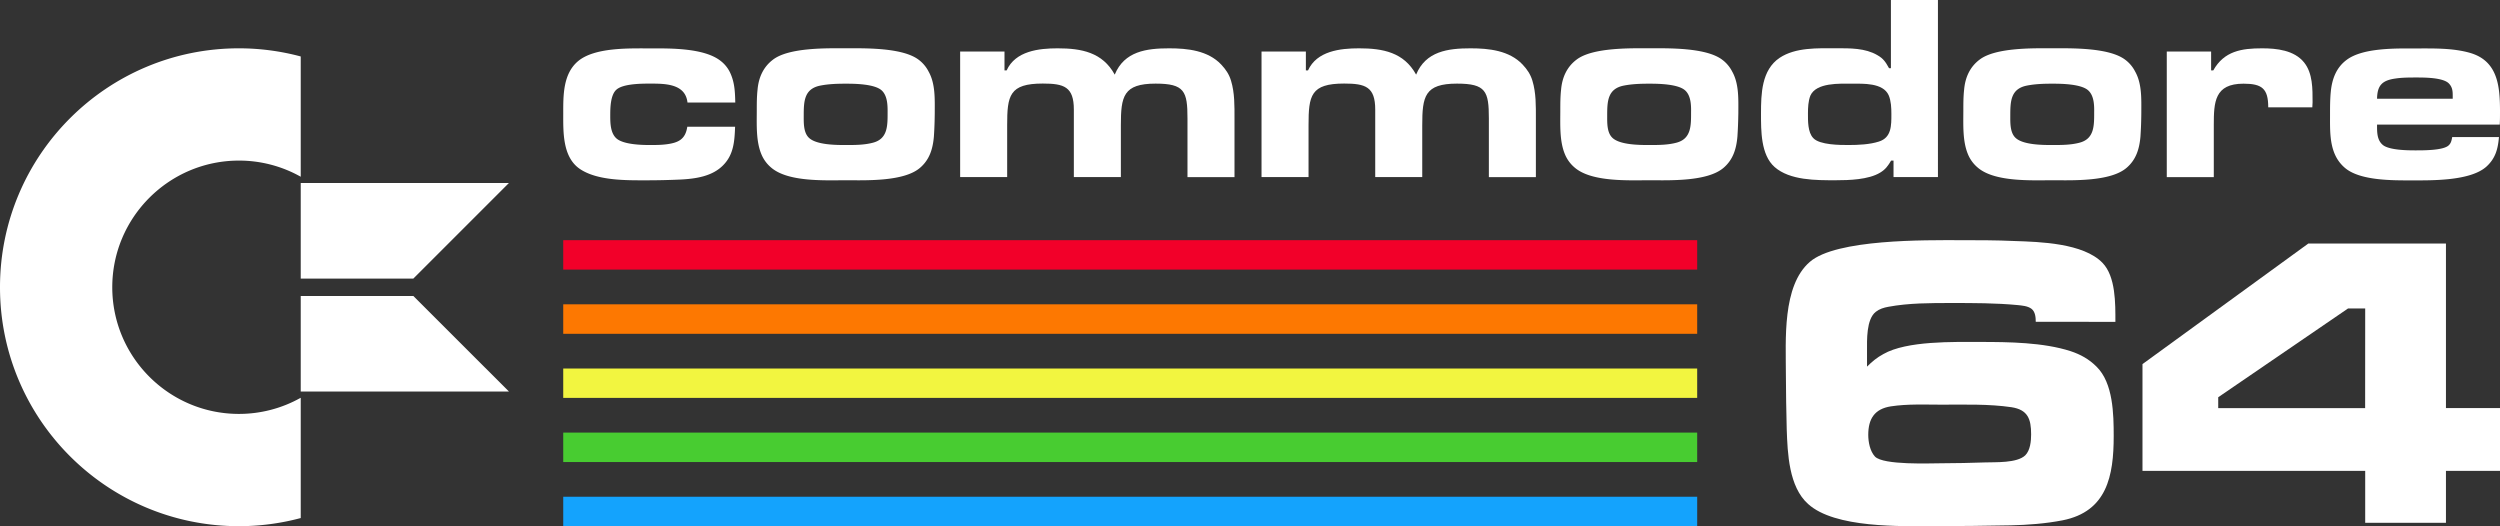 <svg id="Layer_1" data-name="Layer 1" xmlns="http://www.w3.org/2000/svg" viewBox="0 0 3839 808.069"><rect x="0" y="0" width="3839" height="808.069" fill="#333333" stroke="none"/><polygon id="polygon7" points="864.9 368.8 864.9 368.8 2606.2 368.8 2606.2 414 864.9 414 864.9 368.8" style="fill:#f20029;fill-rule:evenodd"/><polygon points="864.9 467.3 864.9 467.3 2606.2 467.3 2606.2 512.6 864.9 512.6 864.9 467.3" style="fill:#fd7801;fill-rule:evenodd"/><polygon points="864.9 565.9 864.9 565.9 2606.2 565.9 2606.2 611 864.9 611 864.9 565.9" style="fill:#f2f540;fill-rule:evenodd"/><polygon points="864.9 664.3 864.9 664.3 2606.2 664.3 2606.2 709.5 864.9 709.5 864.9 664.3" style="fill:#48cc31;fill-rule:evenodd"/><polygon id="polygon15" points="864.9 762.8 864.9 762.8 2606.2 762.8 2606.2 808 864.9 808 864.9 762.8" style="fill:#14a3fd;fill-rule:evenodd"/><path d="M1055.7,157.4c-3.3-29.8-36.3-29-59.5-29-12.6,0-39.2.4-49.3,9-9.8,8.2-9.8,29.4-9.8,40.8,0,11,.4,25.7,9,33.9,10.2,9.8,38.3,10.6,51.4,10.6,9,0,17.5,0,26.5-1.2,17.9-2.4,28.6-7.7,31.4-26.9h73.4c-.8,21.6-2,42.4-17.9,58.7-16.7,17.5-42.4,21.2-65.7,22.4-17.5.8-34.7,1.2-52.2,1.2-31.4,0-76.3.8-103.2-17.9-26.1-18.4-24.9-56.7-24.9-84.8,0-27.7-.4-60.8,22.8-80.3C913,72.7,965.6,74.3,996.6,74.3c31,0,84.8-1.2,110.5,19.6a49.468,49.468,0,0,1,15.1,20c6.1,14.3,6.5,28.1,6.9,43.6h-73.4v-.1Z" transform="translate(0 0)" style="fill:#fff"/><path d="M1434.1,209.5c-1.6,18.8-6.5,35.5-21.2,48.1-24.9,21.6-83.6,19.2-114.2,19.2-31.8,0-88.1,2.9-114.2-19.2a53.289,53.289,0,0,1-15.5-21.2c-8.2-20-6.9-45.3-6.9-66.5,0-10.6,0-21.6,1.2-32.2,1.6-18.4,8.6-34.7,23.7-46.1,24.5-18.8,82.8-17.5,111.7-17.5,29.4,0,86.9-1.2,111.8,17.5A52.123,52.123,0,0,1,1426,110c10.6,18.8,9.4,42.8,9.4,63.6C1435.3,185.6,1434.9,197.7,1434.1,209.5Zm-79.9-70.4c-10.6-10.2-41.6-10.6-55.1-10.6-13.1,0-26.5.4-39.2,2.9-25.3,4.9-25.7,24.5-25.7,46.5,0,10.6-.4,24.9,7.3,33,11,11.8,42.8,11.8,57.5,11.8,13.9,0,28.5,0,42-3.7,22.4-6.1,22-26.5,22-46.5C1363.1,161.5,1362.7,147.2,1354.2,139.1Z" transform="translate(0 0)" style="fill:#fff"/><path d="M1823.5,271.9V181.8c0-41.6-4.5-53.4-48.9-53.4-49.8,0-53.4,19.6-53.4,64v79.5H1649V168.3c0-35.1-15.1-40-47.7-40-51.4,0-54.7,18.4-54.7,64v79.6h-72.2V79.1h68.1v29h3.3c13.5-29.8,49.3-33.9,78.3-33.9,36.7,0,68.9,6.1,87.7,40.4,14.7-35.9,48.9-40.4,83.6-40.4,28.1,0,59.5,3.3,79.9,24.9,6.9,7.3,12.2,15.1,15.1,24.9,5.7,18.8,5.3,38.7,5.3,57.9V272H1823.5Z" transform="translate(0 0)" style="fill:#fff"/><path d="M2286.3,271.9V181.8c0-41.6-4.5-53.4-48.9-53.4-49.8,0-53.4,19.6-53.4,64v79.5h-72.2V168.3c0-35.1-15.1-40-47.7-40-51.4,0-54.7,18.4-54.7,64v79.6h-72.2V79.1h68.1v29h3.3c13.5-29.8,49.4-33.9,78.3-33.9,36.7,0,68.9,6.1,87.7,40.4,14.7-35.9,48.9-40.4,83.6-40.4,28.1,0,59.5,3.3,79.9,24.9,6.9,7.3,12.2,15.1,15.1,24.9,5.7,18.8,5.3,38.7,5.3,57.9V272h-72.2Z" transform="translate(0 0)" style="fill:#fff"/><path d="M2668,209.5c-1.6,18.8-6.5,35.5-21.2,48.1-24.9,21.6-83.6,19.2-114.2,19.2-31.8,0-88.1,2.9-114.2-19.2a53.289,53.289,0,0,1-15.5-21.2c-8.2-20-6.9-45.3-6.9-66.5,0-10.6,0-21.6,1.2-32.2,1.6-18.4,8.6-34.7,23.7-46.1,24.5-18.8,82.8-17.5,111.8-17.5,29.4,0,86.9-1.2,111.8,17.5a52.126,52.126,0,0,1,15.5,18.4c10.6,18.8,9.4,42.8,9.4,63.6C2669.2,185.6,2668.8,197.7,2668,209.5Zm-80-70.4c-10.6-10.2-41.6-10.6-55.1-10.6-13.1,0-26.5.4-39.2,2.9-25.3,4.9-25.7,24.5-25.7,46.5,0,10.6-.4,24.9,7.3,33,11,11.8,42.8,11.8,57.5,11.8,13.9,0,28.5,0,42-3.7,22.4-6.1,22-26.5,22-46.5C2597,161.5,2596.6,147.2,2588,139.1Z" transform="translate(0 0)" style="fill:#fff"/><path d="M2907.7,271.9V246.6H2904c-4.9,8.2-8.6,13.5-16.7,18.4-17.9,11-48.1,11.8-68.5,11.8-29.8,0-70.2.4-93.8-20.4-21.2-18.8-20.8-55.9-20.8-82,0-30.2.8-66.9,28.6-85.6,24.5-16.3,58.7-14.7,86.9-14.7,21.2,0,44.5-.4,63.2,10.6,9.4,5.3,12.6,10.6,17.9,20h2.9V0h72.2V271.9Zm-7.4-125.5C2891.7,126.8,2860.7,128.5,2843.2,128.5c-17.9,0-54.2-2-63.2,18.4-3.3,8.2-3.7,18.8-3.7,27.3,0,11.4-.4,29,8.2,37.9,9.8,10.6,41.2,10.6,54.2,10.6,14.7,0,32.6-.8,46.5-5.3,19.6-6.1,19.2-24.9,19.2-42.4C2904.4,166,2904,155,2900.3,146.4Z" transform="translate(0 0)" style="fill:#fff"/><path d="M3286.9,209.5c-1.6,18.8-6.5,35.5-21.2,48.1-24.9,21.6-83.6,19.2-114.2,19.2-31.8,0-88.1,2.9-114.2-19.2a53.289,53.289,0,0,1-15.5-21.2c-8.2-20-6.9-45.3-6.9-66.5,0-10.6,0-21.6,1.2-32.2,1.6-18.4,8.6-34.7,23.7-46.1,24.5-18.8,82.8-17.5,111.7-17.5,29.4,0,86.9-1.2,111.8,17.5a52.126,52.126,0,0,1,15.5,18.4c10.6,18.8,9.4,42.8,9.4,63.6C3288.1,185.6,3287.7,197.7,3286.9,209.5ZM3207,139.1c-10.6-10.2-41.6-10.6-55.1-10.6-13.1,0-26.5.4-39.2,2.9-25.3,4.9-25.7,24.5-25.7,46.5,0,10.6-.4,24.9,7.3,33,11,11.8,42.8,11.8,57.5,11.8,13.9,0,28.5,0,42-3.7,22.4-6.1,22-26.5,22-46.5C3216,161.5,3215.6,147.2,3207,139.1Z" transform="translate(0 0)" style="fill:#fff"/><path d="M3550.8,164.8H3483.1c0-28.6-9.4-36.3-37.9-36.3-44.5,0-45.7,28.1-45.7,63.6V272h-72.2V79.1h68.1v29h3.3c16.7-29.8,43.6-33.9,75-33.9,22.4,0,49.3,2.9,64.4,21.6,13.5,16.7,13.1,40.8,13.1,61.2C3551.2,159.5,3550.8,162.3,3550.8,164.8Z" transform="translate(0 0)" style="fill:#fff"/><path d="M3838.6,191.3H3650.2c0,11-.4,23.7,9,31.4,9.8,7.8,37.1,8.2,48.9,8.2s44.9.4,52.6-8.2c3.3-3.3,4.1-7.7,4.9-12.2h71.8c-1.6,18.4-5.3,32.6-19.2,45.3-24.9,22.4-84.4,21.2-115.8,21.2-28.6,0-76.3.4-99.9-17.9a56.736,56.736,0,0,1-16.3-20.4c-9-18.8-8.2-42-8.2-62,0-12.2,0-24.5,1.2-36.3,2-19.6,8.6-37.1,24.9-48.9,25.3-18.4,75.9-17.1,105.6-17.1,27.3,0,57.1-.8,83.6,6.9,42.8,12.6,45.7,51.8,45.7,90.5C3839,178.2,3839,184.8,3838.6,191.3Zm-72.2-44.1c0-7.3-.4-13.1-5.7-18.8-8.6-9.4-37.9-9.4-49.8-9.4-11,0-22,0-32.6,1.6-20.4,2.9-27.7,10.6-28.1,31h116.2l0-4.4Z" transform="translate(0 0)" style="fill:#fff"/><path d="M3126.1,494.2c0-6.4-.6-15.4-6.4-19.9-5.8-4.5-14.8-5.1-21.2-5.8-33.4-3.2-68.2-3.2-102.2-3.2-31.5,0-65.6,0-96.5,5.8-7.1,1.3-13.5,3.2-19.3,7.7-14.8,11.6-13.5,43.7-13.5,60.4V563c7.7-7.7,15.4-14.1,25.1-19.3,36-20.6,108-18.6,148.5-18.6,43.7,0,97.1.6,138.9,14.1,15.4,5.1,28.3,12.2,39.9,23.8,25.7,25.1,26.4,73.3,26.4,106.7,0,61.1-10.3,115.8-78.5,129.3-26.4,5.1-53.4,7.1-79.7,7.7-38.6.6-76.5,1.3-115.1,1.3-54,0-155,3.2-196-34.1-29.6-26.4-31.5-77.8-32.8-114.5-.6-28.3-1.3-57.2-1.3-85.5,0-51.4-5.8-135,36.7-171.7,40.5-35.4,178.8-33.4,229.5-33.4,28.3,0,56.6,0,84.9,1.3,39.2,1.3,105.5,3.2,135,33.4,20.6,21.2,19.9,63,19.9,90.7Zm-37.3,131.1c-34.7-5.1-72-3.9-107.4-3.9-25.7,0-52.1-1.3-77.8,2.6-25.1,3.9-34.7,19.3-34.7,43.7,0,10.9,2.6,25.1,10.3,33.4,12.9,13.5,85.5,10.3,102.2,10.3,22.5,0,44.4-.6,66.9-1.3,16.1-.6,48.9,1.3,61.7-10.9,7.7-7.7,9-21.9,9-32.2C3119,643.3,3113.9,629.2,3088.8,625.3Z" transform="translate(0 0)" style="fill:#fff"/><path d="M3756,723.1v79.7H3632V723.1H3290v-164L3544.6,374H3756V626.6h83v96.5ZM3632,473.7h-26.4L3406.3,610v16.7h225.6L3632,473.7Z" transform="translate(0 0)" style="fill:#fff"/><path d="M172.4,441.1c0-107.3,87.3-194.5,194.5-194.5a193.112,193.112,0,0,1,94.9,24.8V86.7a366.97,366.97,0,0,0-94.9-12.5C164.3,74.2,0,238.4,0,441.1S164.3,808,366.9,808a366.971,366.971,0,0,0,94.9-12.5V610.8a193.112,193.112,0,0,1-94.9,24.8C259.6,635.6,172.4,548.4,172.4,441.1Z" transform="translate(0 0)" style="fill:#fff"/><polygon points="461.8 427.8 634.7 427.8 781.5 281 461.8 281 461.8 427.8" style="fill:#fff"/><polygon points="461.8 454.5 461.8 601.2 781.5 601.2 634.7 454.5 461.8 454.5" style="fill:#fff"/></svg>